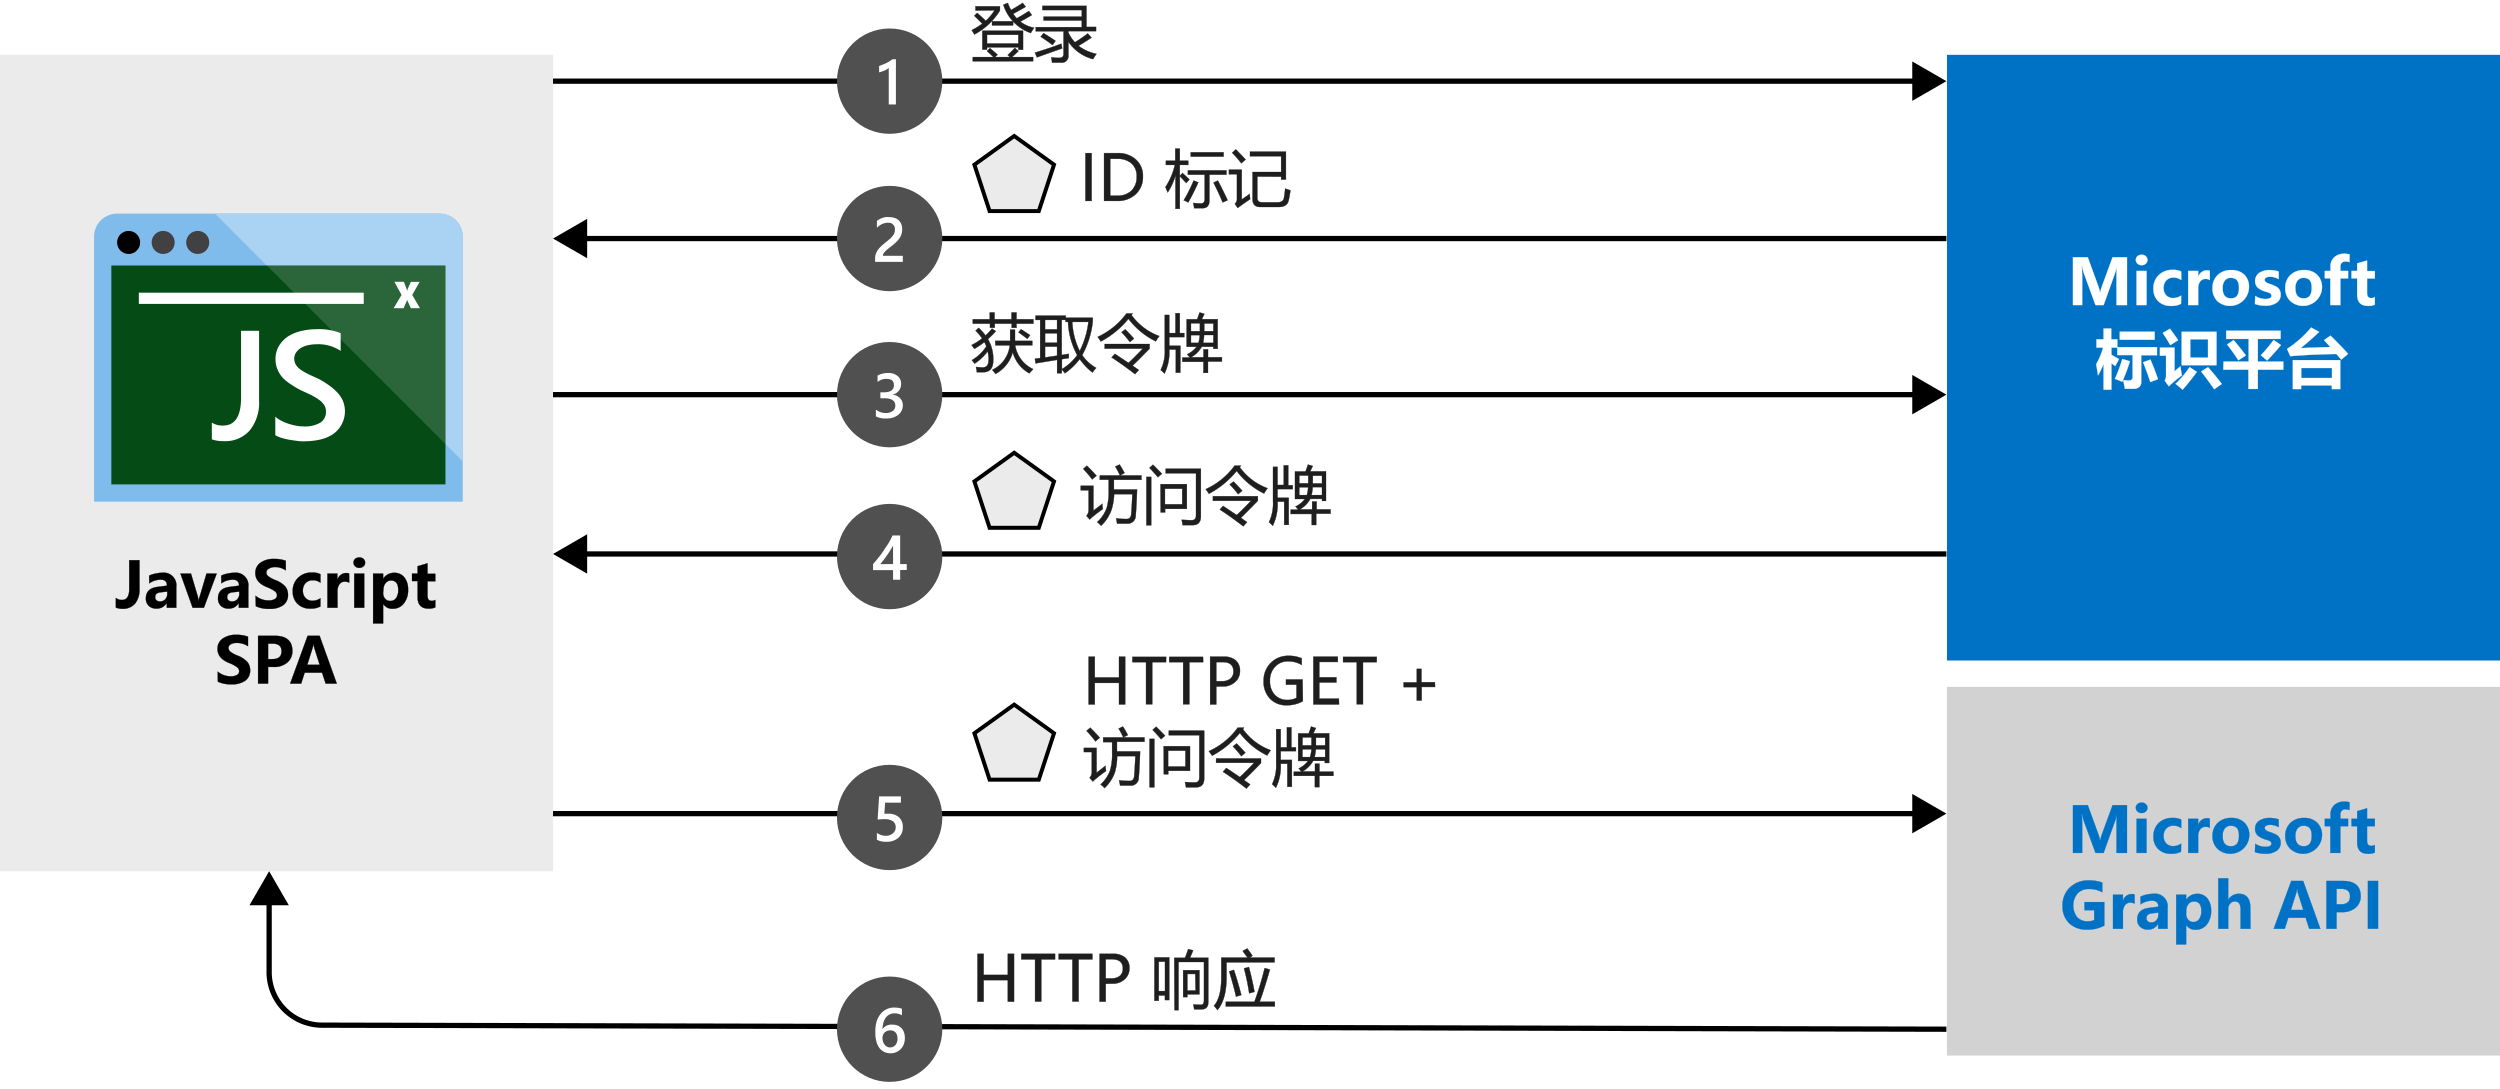 <svg xmlns="http://www.w3.org/2000/svg" xmlns:xlink="http://www.w3.org/1999/xlink" viewBox="0 0 474.66 206.72"><defs><style>.cls-1{fill:#505050;}.cls-12,.cls-15,.cls-2{fill:#fff;}.cls-3,.cls-7{fill:#ebebeb;}.cls-16,.cls-4{fill:#0072c6;}.cls-5{fill:#d2d2d2;}.cls-6{fill:none;}.cls-13,.cls-6,.cls-7{stroke:#000;}.cls-13,.cls-14,.cls-15,.cls-16,.cls-6,.cls-7{stroke-miterlimit:10;}.cls-7{stroke-width:0.75px;}.cls-8{fill:#80bceb;}.cls-9{fill:#414042;}.cls-10{fill:#aad2f2;}.cls-11{fill:#054b16;}.cls-12{fill-opacity:0.15;}.cls-13,.cls-15,.cls-16{stroke-width:0.05px;}.cls-14{fill:#1e1e1e;stroke:#1e1e1e;stroke-width:0.06px;}.cls-15{stroke:#fff;}.cls-16{stroke:#0072c6;}</style><symbol id="New_Symbol_46" data-name="New Symbol 46" viewBox="0 0 20 20"><circle class="cls-1" cx="10" cy="10" r="10"/><path class="cls-2" d="M12.89,8.27a3.25,3.25,0,0,0-.21-1.15,2.64,2.64,0,0,0-2.55-1.69A2.87,2.87,0,0,0,9,5.67a2.62,2.62,0,0,0-.92.73A3.68,3.68,0,0,0,7.5,7.61a6,6,0,0,0-.21,1.68,6.88,6.88,0,0,0,.21,2.07,4.3,4.3,0,0,0,.76,1.51,3.33,3.33,0,0,0,1.17.93,3.16,3.16,0,0,0,1.42.31,6.36,6.36,0,0,0,.87-.06,2.31,2.31,0,0,0,.62-.18V12.65a5,5,0,0,1-.64.26,2.57,2.57,0,0,1-.78.1,1.92,1.92,0,0,1-.91-.2,2,2,0,0,1-.71-.58,2.89,2.89,0,0,1-.48-1A5.08,5.08,0,0,1,8.64,10h0a1.83,1.83,0,0,0,.73.65,2.31,2.31,0,0,0,1.13.22,2.63,2.63,0,0,0,1-.17,2.1,2.1,0,0,0,.76-.52,2.27,2.27,0,0,0,.48-.82A3.34,3.34,0,0,0,12.89,8.27ZM11.5,8.16a3,3,0,0,1-.08.66,1.69,1.69,0,0,1-.26.52,1.31,1.31,0,0,1-.44.33,1.41,1.41,0,0,1-.61.11,1.67,1.67,0,0,1-.62-.12A1.87,1.87,0,0,1,9,9.33a1.47,1.47,0,0,1-.27-.47,1.65,1.65,0,0,1-.09-.54,2.1,2.1,0,0,1,.09-.61A1.73,1.73,0,0,1,9,7.14a1.24,1.24,0,0,1,.45-.43,1.18,1.18,0,0,1,.64-.17,1.34,1.34,0,0,1,.59.13,1.22,1.22,0,0,1,.44.34,1.45,1.45,0,0,1,.26.51A2.3,2.3,0,0,1,11.5,8.16Z"/></symbol><symbol id="New_Symbol_41" data-name="New Symbol 41" viewBox="0 0 20 20"><circle class="cls-1" cx="10" cy="10" r="10"/><path class="cls-2" d="M11.19,14.16V5.57H9.83V12.5A4.06,4.06,0,0,0,9,12a9,9,0,0,0-1-.33v1.21l.65.24.63.27.62.34c.21.13.42.27.64.43Z"/></symbol><symbol id="New_Symbol_42" data-name="New Symbol 42" viewBox="0 0 20 20"><circle class="cls-1" cx="10" cy="10" r="10"/><path class="cls-2" d="M12.5,5.57H7.24v.65A2.58,2.58,0,0,0,7.35,7a3.93,3.93,0,0,0,.3.66,4.92,4.92,0,0,0,.44.58c.17.18.35.35.54.52l.59.5c.2.15.39.31.58.47s.35.3.5.45a4.11,4.11,0,0,1,.38.45,2.55,2.55,0,0,1,.24.5,1.84,1.84,0,0,1,.09.57,1.42,1.42,0,0,1-.1.58,1.33,1.33,0,0,1-.29.41,1.17,1.17,0,0,1-.44.26,2.05,2.05,0,0,1-.55.05,2.73,2.73,0,0,1-1.05-.24,3.75,3.75,0,0,1-1-.72v1.31a2.85,2.85,0,0,0,.52.33,2.7,2.7,0,0,0,.55.24,3,3,0,0,0,.59.15,3.64,3.64,0,0,0,.66,0,3.77,3.77,0,0,0,1-.14,2.2,2.2,0,0,0,.79-.44,2,2,0,0,0,.51-.73,2.46,2.46,0,0,0,.18-1,2.88,2.88,0,0,0-.13-.92,2.65,2.65,0,0,0-.36-.76,4,4,0,0,0-.56-.67c-.21-.21-.46-.43-.73-.65l-.67-.53c-.23-.18-.43-.35-.61-.51a3.5,3.5,0,0,1-.44-.5.9.9,0,0,1-.16-.5H12.5Z"/></symbol><symbol id="New_Symbol_45" data-name="New Symbol 45" viewBox="0 0 20 20"><circle class="cls-1" cx="10" cy="10" r="10"/><path class="cls-2" d="M7.58,5.77v1.3a3,3,0,0,1,1.67-.55A2.07,2.07,0,0,1,10.63,7a1.4,1.4,0,0,1,.52,1.16,1.32,1.32,0,0,1-.53,1.12,2.54,2.54,0,0,1-1.52.4,12.8,12.8,0,0,1-1.38-.07L8,14h4.14V12.81h-3L9,10.71h.73A2.89,2.89,0,0,0,11.82,10a2.43,2.43,0,0,0,.68-1.86,2.57,2.57,0,0,0-.84-2,3.29,3.29,0,0,0-2.29-.75A3.57,3.57,0,0,0,7.58,5.77Z"/></symbol><symbol id="New_Symbol_44" data-name="New Symbol 44" viewBox="0 0 20 20"><circle class="cls-1" cx="10" cy="10" r="10"/><path class="cls-2" d="M12,14V8.58h1.25V7.45H12V5.6H10.65V7.42H6.85V8.56q.51.58,1.05,1.26a12.66,12.66,0,0,1,1,1.38c.29.47.64.94.93,1.41A13,13,0,0,1,10.55,14ZM10.65,8.58v3.5a19.76,19.76,0,0,0-1.26-2C9,9.51,8.58,9,8.22,8.56Z"/></symbol><symbol id="New_Symbol_43" data-name="New Symbol 43" viewBox="0 0 20 20"><circle class="cls-1" cx="10" cy="10" r="10"/><path class="cls-2" d="M7.39,5.88V7.16a3,3,0,0,1,1.85-.65,2.19,2.19,0,0,1,1.34.38,1.23,1.23,0,0,1,.5,1c0,1-.73,1.43-2.18,1.43H8.24v1.12h.63c1.29,0,1.94.45,1.94,1.35S10.3,13,9.29,13a2.48,2.48,0,0,1-1.58-.6v1.23a4.08,4.08,0,0,0,2,.48,2.64,2.64,0,0,0,1.79-.56,1.76,1.76,0,0,0,.67-1.44A2,2,0,0,0,10.5,10h0a2.19,2.19,0,0,0,1.43-.63A1.89,1.89,0,0,0,12.5,8a2.22,2.22,0,0,0-.85-1.82,3.4,3.4,0,0,0-2.24-.7A3.84,3.84,0,0,0,7.39,5.88Z"/></symbol></defs><title>OJ104329341</title><g id="bg"><g id="Shapes"><rect class="cls-2" width="474.66" height="206.72"/><rect class="cls-3" y="10.41" width="105" height="155"/><rect class="cls-4" x="369.66" y="10.41" width="105" height="115"/><rect class="cls-5" x="369.66" y="130.41" width="105" height="70"/><line class="cls-6" x1="105" y1="15.41" x2="364.17" y2="15.41"/><polygon points="363.07 19.15 369.55 15.41 363.07 11.67 363.07 19.15"/><line class="cls-6" x1="110.38" y1="45.29" x2="369.55" y2="45.29"/><polygon points="111.48 49.03 105 45.29 111.48 41.55 111.48 49.03"/><line class="cls-6" x1="105" y1="74.93" x2="364.17" y2="74.93"/><polygon points="363.07 78.67 369.55 74.93 363.07 71.19 363.07 78.67"/><line class="cls-6" x1="110.38" y1="105.18" x2="369.55" y2="105.18"/><polygon points="111.48 108.92 105 105.18 111.48 101.44 111.48 108.92"/><line class="cls-6" x1="105" y1="154.48" x2="364.17" y2="154.48"/><polygon points="363.07 158.22 369.55 154.48 363.07 150.74 363.07 158.22"/><path class="cls-6" d="M369.55,195.41,61.1,194.64a10.06,10.06,0,0,1-10-10V170.79"/><polygon points="54.84 171.88 51.1 165.41 47.36 171.88 54.84 171.88"/><polygon class="cls-7" points="192.56 25.82 185 31.27 187.89 40.08 197.23 40.08 200.12 31.27 192.56 25.82"/><polygon class="cls-7" points="192.56 85.96 185 91.4 187.89 100.21 197.23 100.21 200.12 91.4 192.56 85.96"/><use width="20" height="20" transform="matrix(1, 0, 0, -1, 158.91, 205.41)" xlink:href="#New_Symbol_46"/><path class="cls-8" d="M87.86,44.94V95.25h-70V44.94a4.37,4.37,0,0,1,4.36-4.38H83.48A4.38,4.38,0,0,1,87.86,44.94Z"/><circle cx="24.42" cy="46.03" r="2.19"/><circle class="cls-9" cx="30.98" cy="46.03" r="2.19"/><circle class="cls-9" cx="37.54" cy="46.03" r="2.19"/><path class="cls-10" d="M87.86,44.94V87.6l-4.38-4.38L81.29,55.88,55,54.78,40.82,40.56H83.48A4.38,4.38,0,0,1,87.86,44.94Z"/><rect class="cls-11" x="21.14" y="50.41" width="63.44" height="41.56"/><path class="cls-2" d="M69.06,57.7H26.36V55.57h42.7Z"/><polygon class="cls-12" points="84.57 50.41 84.57 84.31 50.67 50.41 84.57 50.41"/><path class="cls-2" d="M78,58.51l-.62-1.37a.73.73,0,0,1-.08-.25v-.2h0v.21a2.76,2.76,0,0,1-.08.27l-.58,1.34h-1.9L76.24,56l-1.36-2.5h1.81l.49,1.32a3.89,3.89,0,0,1,.12.49h0a2.17,2.17,0,0,1,.13-.5L78,53.52h1.67L78.27,56l1.47,2.52Z"/><path class="cls-2" d="M49.19,76.05a8.31,8.31,0,0,1-1.81,5.71,6.15,6.15,0,0,1-4.84,2,6.77,6.77,0,0,1-2.32-.34V80.24a3.75,3.75,0,0,0,2.12.56c2.28,0,3.43-1.76,3.43-5.3V62.81h3.42Z"/><path class="cls-2" d="M52.27,82.63V79.1a5.17,5.17,0,0,0,1.13.78,8.87,8.87,0,0,0,1.39.58,10.54,10.54,0,0,0,1.47.37,7.71,7.71,0,0,0,1.35.13,5.74,5.74,0,0,0,3.22-.72,2.37,2.37,0,0,0,1.06-2.09,2.28,2.28,0,0,0-.35-1.27,4,4,0,0,0-1-1A10.5,10.5,0,0,0,59.06,75c-.57-.28-1.18-.56-1.84-.86A15.77,15.77,0,0,1,55.27,73a8.08,8.08,0,0,1-1.58-1.27,5.43,5.43,0,0,1-1-1.58,5,5,0,0,1-.38-2A4.78,4.78,0,0,1,53,65.62a5.62,5.62,0,0,1,1.73-1.77,8,8,0,0,1,2.44-1,11.9,11.9,0,0,1,2.79-.34,11.17,11.17,0,0,1,4.72.74v3.38a7.56,7.56,0,0,0-4.52-1.27,7.66,7.66,0,0,0-1.51.15,4.31,4.31,0,0,0-1.36.47,3.15,3.15,0,0,0-1,.85A2.13,2.13,0,0,0,55.86,68a2.39,2.39,0,0,0,.29,1.2,3,3,0,0,0,.84.92,8.78,8.78,0,0,0,1.35.81c.53.27,1.15.55,1.85.86a13.15,13.15,0,0,1,2,1.18,9.59,9.59,0,0,1,1.68,1.37A5.94,5.94,0,0,1,65.06,76a5.29,5.29,0,0,1-1.91,6.48,7.39,7.39,0,0,1-2.47,1,14.41,14.41,0,0,1-3,.31,7.79,7.79,0,0,1-1.28-.08c-.51-.08-1-.13-1.54-.23s-1-.23-1.5-.37A5.31,5.31,0,0,1,52.27,82.63Z"/></g><g id="Text"><use width="20" height="20" transform="matrix(1, 0, 0, -1, 158.91, 25.41)" xlink:href="#New_Symbol_41"/><use width="20" height="20" transform="matrix(1, 0, 0, -1, 158.91, 55.29)" xlink:href="#New_Symbol_42"/><use width="20" height="20" transform="matrix(1, 0, 0, -1, 158.91, 165.21)" xlink:href="#New_Symbol_45"/><use width="20" height="20" transform="matrix(1, 0, 0, -1, 158.91, 115.67)" xlink:href="#New_Symbol_44"/><use width="20" height="20" transform="matrix(1, 0, 0, -1, 158.91, 84.93)" xlink:href="#New_Symbol_43"/></g><polygon class="cls-7" points="192.56 133.78 185 139.22 187.89 148.03 197.23 148.03 200.12 139.22 192.56 133.78"/></g><g id="txt"><path class="cls-13" d="M26.48,111.83a4.12,4.12,0,0,1-.83,2.76,3,3,0,0,1-2.38,1,3.54,3.54,0,0,1-1.27-.23v-1.83a1.83,1.83,0,0,0,1.15.38c.93,0,1.39-.7,1.39-2.11v-5.44h1.94Z"/><path class="cls-13" d="M28.32,109.3a4.2,4.2,0,0,1,1.17-.39,5.85,5.85,0,0,1,1.26-.16,2.41,2.41,0,0,1,2.72,2.73v3.91h-1.8v-.94h0a2.15,2.15,0,0,1-1.94,1.1,2.06,2.06,0,0,1-1.48-.52,1.88,1.88,0,0,1-.55-1.43c0-1.24.74-2,2.22-2.17l1.78-.24c0-.75-.39-1.13-1.18-1.13a3.77,3.77,0,0,0-2.18.7Zm2.14,3.16c-.69.09-1,.39-1,.92a.75.75,0,0,0,.25.59,1,1,0,0,0,.67.22,1.25,1.25,0,0,0,1-.41,1.44,1.44,0,0,0,.37-1v-.46Z"/><path class="cls-13" d="M41.14,108.91l-2.43,6.48H36.57l-2.31-6.48h2L37.48,113a5.22,5.22,0,0,1,.21,1.12h0A6.3,6.3,0,0,1,38,113l1.21-4.11Z"/><path class="cls-13" d="M42,109.3a4.2,4.2,0,0,1,1.17-.39,5.85,5.85,0,0,1,1.26-.16,2.41,2.41,0,0,1,2.72,2.73v3.91h-1.8v-.94h0a2.13,2.13,0,0,1-1.94,1.1,2,2,0,0,1-1.47-.52,1.88,1.88,0,0,1-.55-1.43c0-1.24.74-2,2.22-2.17l1.78-.24c0-.75-.39-1.13-1.18-1.13a3.77,3.77,0,0,0-2.18.7Zm2.13,3.16c-.68.09-1,.39-1,.92a.75.75,0,0,0,.25.59,1,1,0,0,0,.67.22,1.23,1.23,0,0,0,1-.41,1.45,1.45,0,0,0,.38-1v-.46Z"/><path class="cls-13" d="M48.52,113.11A3.81,3.81,0,0,0,51,114a2.14,2.14,0,0,0,1.19-.27.8.8,0,0,0,.4-.7,1,1,0,0,0-.32-.7,6.37,6.37,0,0,0-1.67-.89c-1.42-.6-2.12-1.47-2.12-2.62a2.31,2.31,0,0,1,1-2,4.28,4.28,0,0,1,2.55-.7,6.25,6.25,0,0,1,2.23.35v1.82a3.67,3.67,0,0,0-2.14-.63A2.24,2.24,0,0,0,51,108a.82.82,0,0,0-.43.71.88.88,0,0,0,.3.64,5.22,5.22,0,0,0,1.44.8,4.77,4.77,0,0,1,1.87,1.23,2.44,2.44,0,0,1,.5,1.53,2.33,2.33,0,0,1-.92,2,4.35,4.35,0,0,1-2.63.69,5.75,5.75,0,0,1-2.56-.5Z"/><path class="cls-13" d="M60.83,115.15a3.84,3.84,0,0,1-1.94.4,3.24,3.24,0,0,1-2.39-.9,3.14,3.14,0,0,1-.92-2.34,3.43,3.43,0,0,1,1-2.6,3.58,3.58,0,0,1,2.62-1,3.31,3.31,0,0,1,1.64.31v1.62a2.33,2.33,0,0,0-1.42-.47,1.87,1.87,0,0,0-1.39.52,2,2,0,0,0-.52,1.45,1.89,1.89,0,0,0,.5,1.4,1.76,1.76,0,0,0,1.35.52,2.68,2.68,0,0,0,1.48-.48Z"/><path class="cls-13" d="M66.3,110.63a1.68,1.68,0,0,0-.84-.2,1.21,1.21,0,0,0-1,.49,2.19,2.19,0,0,0-.38,1.35v3.12H62.17v-6.48h1.89v1.22h0a1.73,1.73,0,0,1,1.71-1.33,1.36,1.36,0,0,1,.51.08Z"/><path class="cls-13" d="M67.12,106.82a.92.92,0,0,1,.31-.71,1.17,1.17,0,0,1,.79-.27,1.13,1.13,0,0,1,.8.28.91.91,0,0,1,.3.7.92.92,0,0,1-.31.71,1.22,1.22,0,0,1-1.58,0A1,1,0,0,1,67.12,106.82Zm.14,8.57v-6.48h1.89v6.48Z"/><path class="cls-13" d="M72.74,114.61v3.76h-1.9v-9.46h1.9v1h0a2.39,2.39,0,0,1,2.1-1.15,2.35,2.35,0,0,1,1.94.87,3.66,3.66,0,0,1,.7,2.35,4,4,0,0,1-.81,2.6,2.63,2.63,0,0,1-2.12,1,2,2,0,0,1-1.81-.94Zm0-2.08a1.69,1.69,0,0,0,.37,1.13,1.24,1.24,0,0,0,1,.44,1.29,1.29,0,0,0,1.1-.55,2.68,2.68,0,0,0,.4-1.56c0-1.19-.47-1.78-1.39-1.78a1.29,1.29,0,0,0-1,.49,1.87,1.87,0,0,0-.41,1.26Z"/><path class="cls-13" d="M82.65,115.32a2.86,2.86,0,0,1-1.29.23c-1.38,0-2.07-.72-2.07-2.17v-3.06H78.23v-1.41h1.06v-1.42l1.88-.54v2h1.48v1.41H81.17v2.73c0,.7.28,1,.83,1a1.3,1.3,0,0,0,.65-.19Z"/><path class="cls-13" d="M41.33,127.51a3.81,3.81,0,0,0,2.49.9,2.12,2.12,0,0,0,1.19-.27.8.8,0,0,0,.4-.7,1,1,0,0,0-.31-.7,6.56,6.56,0,0,0-1.67-.89c-1.42-.6-2.13-1.47-2.13-2.62a2.3,2.3,0,0,1,1-2,4.32,4.32,0,0,1,2.55-.7,6.31,6.31,0,0,1,2.24.35v1.81a3.76,3.76,0,0,0-2.14-.62,2.19,2.19,0,0,0-1.14.26.79.79,0,0,0-.43.7.92.92,0,0,0,.29.65,5.33,5.33,0,0,0,1.45.8,4.8,4.8,0,0,1,1.86,1.23,2.39,2.39,0,0,1,.51,1.53,2.31,2.31,0,0,1-.93,2,4.33,4.33,0,0,1-2.63.69,5.78,5.78,0,0,1-2.56-.5Z"/><path class="cls-13" d="M50.9,126.63v3.16H49v-9.08h3.12q3.39,0,3.39,2.88a2.74,2.74,0,0,1-1,2.23,3.8,3.8,0,0,1-2.56.81Zm0-4.42v2.93h.84c1.14,0,1.71-.49,1.71-1.48s-.57-1.45-1.69-1.45Z"/><path class="cls-13" d="M63.94,129.79H61.83l-.68-2.08h-3.3l-.67,2.08H55.09l3.32-9.08h2.27Zm-3.25-3.57-1-3.15a4.06,4.06,0,0,1-.14-.79h-.05a3.4,3.4,0,0,1-.16.77l-1,3.17Z"/><path class="cls-14" d="M213.63,133.75h-1.17v-4.09h-4.6v4.09h-1.17v-9.07h1.17v3.94h4.6v-3.94h1.17Z"/><path class="cls-14" d="M221.39,125.72h-2.62v8h-1.18v-8H215v-1h6.41Z"/><path class="cls-14" d="M228.44,125.72h-2.62v8h-1.18v-8H222v-1h6.41Z"/><path class="cls-14" d="M230.93,130.36v3.39h-1.17v-9.07h2.58a3.36,3.36,0,0,1,2.28.7,2.56,2.56,0,0,1,.81,2,2.74,2.74,0,0,1-1,2.17,3.31,3.31,0,0,1-2.37.78Zm0-4.65v3.62H232a2.41,2.41,0,0,0,1.63-.49,1.72,1.72,0,0,0,.55-1.38c0-1.17-.69-1.75-2.07-1.75Z"/><path class="cls-14" d="M247.37,133.13a6.06,6.06,0,0,1-3.07.77,4.2,4.2,0,0,1-3.17-1.24,4.6,4.6,0,0,1-1.21-3.33,4.74,4.74,0,0,1,1.33-3.45,4.57,4.57,0,0,1,3.41-1.36,6,6,0,0,1,2.49.47v1.27a4.72,4.72,0,0,0-2.59-.69,3.2,3.2,0,0,0-2.44,1,3.67,3.67,0,0,0-1,2.67,3.74,3.74,0,0,0,.89,2.65,3.13,3.13,0,0,0,2.39,1,3.55,3.55,0,0,0,1.76-.4V130h-2v-1h3.15Z"/><path class="cls-14" d="M254.24,133.75h-4.88v-9.07H254v1h-3.51v2.91h3.25v1h-3.25v3.05h3.71Z"/><path class="cls-14" d="M261.39,125.72h-2.61v8H257.6v-8H255v-1h6.4Z"/><path class="cls-14" d="M272.47,130.43h-2.55V133H269v-2.54H266.5v-.9H269V127h.88v2.53h2.55Z"/><path class="cls-14" d="M209.89,145.38c0,.36.06.71.11,1-.58.41-1.22.89-1.91,1.46a4.51,4.51,0,0,0-.59.55l-.63-.71a1.59,1.59,0,0,0,.42-1.14v-3.75h-1.5V142h2.41v4.71C208.77,146.27,209.33,145.83,209.89,145.38ZM207,138.16c.64.63,1.25,1.27,1.81,1.91l-.82.69a22.29,22.29,0,0,0-1.7-2Zm2.46,1.84h3.81a14.3,14.3,0,0,0-.89-1.67l.82-.39a18,18,0,0,1,.94,1.62l-.84.44h4v.84h-5.23v1.83h4.4c-.09,2.36-.17,4-.26,4.89a1.5,1.5,0,0,1-1.64,1.59c-.58,0-1.21,0-1.9,0-.05-.36-.12-.71-.19-1a18,18,0,0,0,2,.12c.51,0,.79-.29.86-.87.08-.93.16-2.2.22-3.84h-3.46a10.68,10.68,0,0,1-.45,3.16,7.65,7.65,0,0,1-1.94,2.91,4.62,4.62,0,0,0-.75-.69,6.78,6.78,0,0,0,1.81-2.67,11,11,0,0,0,.38-3.37v-2h-1.7Z"/><path class="cls-14" d="M218.26,140.29h.91v9.19h-.91Zm.58-1.72.67-.6c.43.41,1,1,1.7,1.71l-.76.67C219.78,139.57,219.24,139,218.84,138.57Zm2.1,3.1h5v4.68h-4.13V147h-.84Zm4.13.86h-3.29v3h3.29Zm-3.15-2.93v-.88h6.71v9.06c0,1.14-.51,1.7-1.54,1.7l-1.92,0a8.26,8.26,0,0,0-.19-1c.65.05,1.28.07,1.88.07s.85-.31.85-.91V139.6Z"/><path class="cls-14" d="M236.21,138.14l-.22.3a11.21,11.21,0,0,0,5.27,4q-.4.56-.66,1a14.44,14.44,0,0,1-5.2-4.27,17.2,17.2,0,0,1-5.27,4.32c-.17-.27-.37-.55-.61-.87a13.71,13.71,0,0,0,5.48-4.46Zm-3.39,7.67c.81.53,1.68,1.11,2.59,1.73.78-.73,1.68-1.63,2.7-2.71h-7.22V144h8.53v.88q-1.48,1.56-3.22,3.23l1.17.82-.72.79c-1.54-1.2-3-2.25-4.45-3.18Zm1.27-4.1.7-.55c.61.6,1.16,1.19,1.66,1.76l-.77.66A19.76,19.76,0,0,0,234.09,141.71Z"/><path class="cls-14" d="M245.28,149.39h-.86V145h-1.26a9.24,9.24,0,0,1-.91,4.57c-.2-.21-.44-.43-.72-.68a8.12,8.12,0,0,0,.77-3.95v-6.5h.86v3.45h1.18v-3.79h.85v3.79h.86v.72h-2.89v1.67h2.12Zm.37-2.87h1.43c-.16-.21-.33-.41-.51-.61a4.87,4.87,0,0,0,1.78-1.43h-1.88v-5.23h2c.15-.37.3-.81.46-1.3l.91.28q-.26.57-.48,1h3v5.63h-.82v-.4h-2.22a5.19,5.19,0,0,1-2,2h2.35V145h.85v1.5h2.65v.81H250.5v2.14h-.85v-2.14h-4Zm1.64-5H249V140h-1.7Zm1.68.75h-1.68v1.47h1.43A6,6,0,0,0,249,142.23Zm.63,1.47h2v-1.47h-1.77A7.88,7.88,0,0,1,249.6,143.7Zm2-3.68h-1.75v1.46h1.75Z"/><path class="cls-15" d="M401.85,57.92V52.41c0-.5,0-1.14.07-1.91h0a10.4,10.4,0,0,1-.28,1.16l-2.24,6.26h-1.54l-2.27-6.2a11.15,11.15,0,0,1-.29-1.22h-.05c.05.76.08,1.52.08,2.29v5.13h-1.75V48.85h2.81l2,5.48a6.91,6.91,0,0,1,.33,1.28h0a12.21,12.21,0,0,1,.38-1.29l2-5.47h2.74v9.07Z"/><path class="cls-15" d="M405.52,49.35a.9.9,0,0,1,.31-.71,1.15,1.15,0,0,1,.79-.27,1.09,1.09,0,0,1,.79.28.88.88,0,0,1,.31.7.92.92,0,0,1-.31.71,1.22,1.22,0,0,1-1.58,0A1,1,0,0,1,405.52,49.35Zm.14,8.57V51.44h1.89v6.48Z"/><path class="cls-15" d="M414.1,57.68a3.8,3.8,0,0,1-1.93.4,3.28,3.28,0,0,1-2.4-.9,3.13,3.13,0,0,1-.91-2.34,3.42,3.42,0,0,1,1-2.6,3.6,3.6,0,0,1,2.62-1,3.38,3.38,0,0,1,1.65.31v1.62a2.35,2.35,0,0,0-1.42-.47,1.87,1.87,0,0,0-1.39.52,2,2,0,0,0-.53,1.45,1.93,1.93,0,0,0,.5,1.4,1.76,1.76,0,0,0,1.35.52,2.63,2.63,0,0,0,1.48-.48Z"/><path class="cls-15" d="M419.57,53.16a1.68,1.68,0,0,0-.84-.2,1.21,1.21,0,0,0-1,.49,2.19,2.19,0,0,0-.38,1.35v3.12h-1.89V51.44h1.89v1.22h0a1.72,1.72,0,0,1,1.7-1.33,1.29,1.29,0,0,1,.51.08Z"/><path class="cls-15" d="M420.08,54.71a3.29,3.29,0,0,1,1-2.51,3.59,3.59,0,0,1,2.58-.92,3.39,3.39,0,0,1,2.48.9A3.25,3.25,0,0,1,427,54.6a3.61,3.61,0,0,1-6,2.57A3.26,3.26,0,0,1,420.08,54.71Zm1.92,0c0,1.29.53,1.94,1.58,1.94s1.52-.67,1.52-2-.51-1.89-1.53-1.89a1.41,1.41,0,0,0-1.16.51A2.26,2.26,0,0,0,422,54.69Z"/><path class="cls-15" d="M428.19,56.18a3.57,3.57,0,0,0,1.9.59c.78,0,1.17-.21,1.17-.62s-.32-.55-1-.75a4.15,4.15,0,0,1-1.65-.83,1.88,1.88,0,0,1,.32-2.74,3.39,3.39,0,0,1,2-.55,5.46,5.46,0,0,1,1.71.27V53a3.18,3.18,0,0,0-1.66-.45,1.44,1.44,0,0,0-.73.16.49.49,0,0,0-.27.43c0,.29.27.53.82.72a8.65,8.65,0,0,1,1.32.53,1.66,1.66,0,0,1,.9,1.54,1.78,1.78,0,0,1-.8,1.56,3.69,3.69,0,0,1-2.14.55,5.54,5.54,0,0,1-1.95-.33Z"/><path class="cls-15" d="M433.89,54.71a3.29,3.29,0,0,1,1-2.51,3.59,3.59,0,0,1,2.58-.92,3.39,3.39,0,0,1,2.48.9,3.25,3.25,0,0,1,.92,2.42,3.61,3.61,0,0,1-6,2.57A3.26,3.26,0,0,1,433.89,54.71Zm1.92,0c0,1.29.53,1.94,1.58,1.94s1.52-.67,1.52-2-.51-1.89-1.53-1.89a1.41,1.41,0,0,0-1.16.51A2.26,2.26,0,0,0,435.81,54.69Z"/><path class="cls-15" d="M446.08,49.79a2,2,0,0,0-.73-.15c-.65,0-1,.36-1,1.07v.73h1.47v1.41h-1.47v5.07h-1.9V52.85H441.4V51.44h1.08v-.83a2.28,2.28,0,0,1,.72-1.77,2.7,2.7,0,0,1,1.9-.66,3.4,3.4,0,0,1,1,.12Z"/><path class="cls-15" d="M450.9,57.85a2.91,2.91,0,0,1-1.3.23c-1.37,0-2.06-.72-2.06-2.17V52.85h-1.07V51.44h1.07V50l1.88-.54v2h1.48v1.41h-1.48v2.73c0,.7.27,1,.82,1a1.33,1.33,0,0,0,.66-.19Z"/><path class="cls-15" d="M398,69.13A13.06,13.06,0,0,0,399.3,66h-1.25V64.43h1.35V62.38h1.44v2.05H402V66h-1.12v1.36l1.44.82-.73,1.33a7.64,7.64,0,0,0-.71-.53v5H399.4V69.07a15.91,15.91,0,0,1-1.06,2.2C398.21,70.46,398.09,69.75,398,69.13Zm5-.95,1.39.4a34,34,0,0,1-1.46,3.92,8.42,8.42,0,0,0-1.39-.56A26.94,26.94,0,0,0,402.94,68.18ZM402,65.92h7.54v1.52h-3v5a1.28,1.28,0,0,1-.34,1,1.57,1.57,0,0,1-1,.38c-.43,0-1,0-1.76,0-.11-.63-.22-1.18-.32-1.63.41,0,.79.06,1.11.06s.68-.21.68-.63v-4.2H402Zm.47-2.93h6.62v1.52h-6.62Zm5.82,5.28c.5,1.18,1,2.42,1.42,3.72l-1.44.55c-.45-1.38-.91-2.64-1.37-3.76Z"/><path class="cls-15" d="M414,69.54a14.88,14.88,0,0,0,.27,1.73,21.21,21.21,0,0,0-2.48,2.08L411,72.27a1.75,1.75,0,0,0,.25-1V67.53h-1.16V66h2.77V70.5Zm-2-7.13c.5.67,1,1.39,1.56,2.17l-1.5.94c-.47-.81-.95-1.58-1.43-2.3Zm3.72,7.29,1.39.92q-1.35,1.81-2.71,3.37c-.39-.36-.84-.73-1.34-1.11A19.12,19.12,0,0,0,415.73,69.7ZM414.22,63h6.61v6.34h-6.61Zm5,4.91V64.42h-3.37V67.9Zm0,1.81c.9,1,1.77,2.07,2.62,3.18l-1.45,1c-.79-1.16-1.61-2.28-2.47-3.36Z"/><path class="cls-15" d="M422.17,68.65h4.77v-4.3h-4.26V62.8H433v1.55h-4.32v4.3h4.84v1.54h-4.84v3.65h-1.78V70.19h-4.77Zm.68-3.25,1.23-.83c.75.87,1.53,1.84,2.33,2.91l-1.42.93C424.2,67.22,423.49,66.21,422.85,65.4Zm10.22.12c-.83,1-1.71,2-2.63,2.93l-1.19-1a28.08,28.08,0,0,0,2.43-2.9Z"/><path class="cls-15" d="M442.48,63.73q1.8,1.76,3.34,3.45l-1.3,1.1-.92-1.07q-5,.08-8.75.42l-.62-1.38a20.44,20.44,0,0,0,4.57-4.06l1.53.83q-1.66,1.57-3.51,3.07l5.63-.2-1.19-1.31Zm-7.15,10.14V68.38h9v5.49h-1.59v-.69h-5.84v.69Zm7.43-4h-5.84v1.9h5.84Z"/><path class="cls-16" d="M401.85,161.94v-5.51c0-.5,0-1.14.07-1.91h0a10.4,10.4,0,0,1-.28,1.16l-2.24,6.26h-1.54l-2.27-6.2a11.15,11.15,0,0,1-.29-1.22h-.05c.05.76.08,1.52.08,2.29v5.13h-1.75v-9.07h2.81l2,5.48a6.91,6.91,0,0,1,.33,1.28h0a12.21,12.21,0,0,1,.38-1.29l2-5.47h2.74v9.07Z"/><path class="cls-16" d="M405.52,153.37a.89.89,0,0,1,.31-.71,1.15,1.15,0,0,1,.79-.27,1.09,1.09,0,0,1,.79.28.88.88,0,0,1,.31.7.92.92,0,0,1-.31.71,1.22,1.22,0,0,1-1.58,0A1,1,0,0,1,405.52,153.37Zm.14,8.57v-6.48h1.89v6.48Z"/><path class="cls-16" d="M414.1,161.7a3.8,3.8,0,0,1-1.93.4,3.28,3.28,0,0,1-2.4-.9,3.13,3.13,0,0,1-.91-2.34,3.46,3.46,0,0,1,1-2.61,3.63,3.63,0,0,1,2.62-.95,3.38,3.38,0,0,1,1.65.31v1.62a2.35,2.35,0,0,0-1.42-.47,1.87,1.87,0,0,0-1.39.52,2,2,0,0,0-.53,1.45,1.93,1.93,0,0,0,.5,1.4,1.76,1.76,0,0,0,1.35.52,2.63,2.63,0,0,0,1.48-.48Z"/><path class="cls-16" d="M419.57,157.18a1.58,1.58,0,0,0-.84-.2,1.21,1.21,0,0,0-1,.49,2.19,2.19,0,0,0-.38,1.35v3.12h-1.89v-6.48h1.89v1.22h0a1.72,1.72,0,0,1,1.7-1.33,1.29,1.29,0,0,1,.51.08Z"/><path class="cls-16" d="M420.08,158.73a3.29,3.29,0,0,1,1-2.51,3.59,3.59,0,0,1,2.58-.92,3.39,3.39,0,0,1,2.48.9,3.25,3.25,0,0,1,.92,2.42,3.61,3.61,0,0,1-6,2.57A3.26,3.26,0,0,1,420.08,158.73Zm1.92,0c0,1.29.53,1.94,1.58,1.94s1.52-.67,1.52-2-.51-1.89-1.53-1.89a1.41,1.41,0,0,0-1.16.51A2.26,2.26,0,0,0,422,158.71Z"/><path class="cls-16" d="M428.19,160.2a3.57,3.57,0,0,0,1.9.59c.78,0,1.17-.21,1.17-.62s-.32-.55-1-.75a4.15,4.15,0,0,1-1.65-.83,1.71,1.71,0,0,1-.45-1.25,1.74,1.74,0,0,1,.77-1.5,3.46,3.46,0,0,1,2-.54,5.46,5.46,0,0,1,1.71.27v1.48a3.27,3.27,0,0,0-1.66-.44,1.44,1.44,0,0,0-.73.16.49.49,0,0,0-.27.43c0,.29.27.53.82.72a8.65,8.65,0,0,1,1.32.53,1.66,1.66,0,0,1,.9,1.54,1.78,1.78,0,0,1-.8,1.56,3.69,3.69,0,0,1-2.14.55,5.54,5.54,0,0,1-1.95-.33Z"/><path class="cls-16" d="M433.89,158.73a3.29,3.29,0,0,1,1-2.51,3.59,3.59,0,0,1,2.58-.92,3.39,3.39,0,0,1,2.48.9,3.25,3.25,0,0,1,.92,2.42,3.61,3.61,0,0,1-6,2.57A3.26,3.26,0,0,1,433.89,158.73Zm1.92,0c0,1.29.53,1.94,1.58,1.94s1.52-.67,1.52-2-.51-1.89-1.53-1.89a1.41,1.41,0,0,0-1.16.51A2.26,2.26,0,0,0,435.81,158.71Z"/><path class="cls-16" d="M446.08,153.81a2,2,0,0,0-.73-.15c-.65,0-1,.36-1,1.07v.73h1.47v1.41h-1.47v5.07h-1.9v-5.07H441.4v-1.41h1.08v-.83a2.28,2.28,0,0,1,.72-1.77,2.7,2.7,0,0,1,1.9-.66,3.4,3.4,0,0,1,1,.12Z"/><path class="cls-16" d="M450.9,161.87a2.91,2.91,0,0,1-1.3.23c-1.37,0-2.06-.72-2.06-2.17v-3.06h-1.07v-1.41h1.07V154l1.88-.54v2h1.48v1.41h-1.48v2.73c0,.69.27,1,.82,1a1.33,1.33,0,0,0,.66-.19Z"/><path class="cls-16" d="M399.54,175.73a6.43,6.43,0,0,1-3.27.77,4.72,4.72,0,0,1-3.42-1.22A4.4,4.4,0,0,1,391.6,172a4.65,4.65,0,0,1,1.38-3.49,5,5,0,0,1,3.63-1.35,7.23,7.23,0,0,1,2.54.41v1.84a5,5,0,0,0-2.58-.62,2.83,2.83,0,0,0-2.13.86,3.61,3.61,0,0,0-.07,4.47,2.58,2.58,0,0,0,2,.8,2.92,2.92,0,0,0,1.24-.23v-1.87h-1.84v-1.55h3.77Z"/><path class="cls-16" d="M405.29,171.58a1.58,1.58,0,0,0-.84-.2,1.21,1.21,0,0,0-1,.49,2.19,2.19,0,0,0-.38,1.35v3.12h-1.89v-6.48h1.89v1.22h0a1.72,1.72,0,0,1,1.7-1.33,1.18,1.18,0,0,1,.51.08Z"/><path class="cls-16" d="M406.4,170.25a4.75,4.75,0,0,1,1.18-.4,6.45,6.45,0,0,1,1.25-.15,2.41,2.41,0,0,1,2.72,2.73v3.91h-1.8v-.94h0a2.14,2.14,0,0,1-1.94,1.1,2.05,2.05,0,0,1-1.47-.53,1.84,1.84,0,0,1-.56-1.42c0-1.24.74-2,2.23-2.17l1.78-.24c0-.75-.4-1.13-1.18-1.13a3.82,3.82,0,0,0-2.19.7Zm2.14,3.16c-.68.09-1,.39-1,.92a.75.75,0,0,0,.25.59,1,1,0,0,0,.67.22,1.25,1.25,0,0,0,.95-.41,1.45,1.45,0,0,0,.38-1v-.46Z"/><path class="cls-16" d="M415.07,175.56v3.76h-1.89v-9.46h1.89v1h0a2.37,2.37,0,0,1,2.11-1.15,2.33,2.33,0,0,1,1.93.87,3.66,3.66,0,0,1,.7,2.35,4,4,0,0,1-.81,2.6,2.63,2.63,0,0,1-2.12,1,2,2,0,0,1-1.81-.94Zm0-2.08a1.7,1.7,0,0,0,.38,1.13,1.22,1.22,0,0,0,1,.44,1.29,1.29,0,0,0,1.1-.55,2.61,2.61,0,0,0,.4-1.56c0-1.19-.47-1.78-1.39-1.78a1.29,1.29,0,0,0-1.05.49,1.93,1.93,0,0,0-.41,1.26Z"/><path class="cls-16" d="M427.29,176.34h-1.88v-3.69c0-1-.37-1.49-1.09-1.49a1.1,1.1,0,0,0-.9.41,1.6,1.6,0,0,0-.36,1.08v3.69h-1.89v-9.59h1.89v4.08h0a2.31,2.31,0,0,1,2-1.13c1.47,0,2.2.89,2.2,2.66Z"/><path class="cls-16" d="M440.55,176.34h-2.11l-.68-2.08h-3.3l-.66,2.08h-2.1l3.32-9.08h2.27Zm-3.24-3.57-1-3.15a4.06,4.06,0,0,1-.14-.79h-.05a3.4,3.4,0,0,1-.16.77l-1,3.17Z"/><path class="cls-16" d="M443.63,173.18v3.16H441.7v-9.08h3.12q3.39,0,3.39,2.88a2.74,2.74,0,0,1-1,2.23,3.78,3.78,0,0,1-2.56.81Zm0-4.42v2.93h.84c1.14,0,1.71-.49,1.71-1.48s-.57-1.45-1.69-1.45Z"/><path class="cls-16" d="M451.51,167.26v9.08h-1.93v-9.08Z"/><path class="cls-14" d="M185.21,2v-.8h4.64V2A12.49,12.49,0,0,1,185,6.54c-.15-.27-.32-.54-.5-.82a14.28,14.28,0,0,0,2-1.22c-.5-.51-1-1-1.52-1.5l.55-.55c.59.53,1.13,1,1.62,1.51a9,9,0,0,0,1.67-2Zm-.51,8.84h3.92q-.42-.42-1.23-1.14l.57-.56c.47.39.95.81,1.44,1.25l-.48.45h2.81l-.4-.4a18.8,18.8,0,0,0,1.34-1.34l.71.59c-.37.36-.78.75-1.23,1.15h4v.79H184.7Zm1.81-5h7.73v3.6h-.89V9H187.4v.42h-.89Zm6.84.77H187.4V8.26h5.95Zm-5-2.57h4v.78h-4Zm3-3.48a10.39,10.39,0,0,0,.6,1.34A26.07,26.07,0,0,0,194.17.55l.57.74c-.73.43-1.53.88-2.38,1.33a5.91,5.91,0,0,0,.69.86c.82-.46,1.59-.92,2.29-1.38l.58.75c-.64.39-1.37.81-2.19,1.25a6,6,0,0,0,2.63,1.17c-.23.31-.44.63-.65,1A8.32,8.32,0,0,1,190.5.9Z"/><path class="cls-14" d="M196.5,10c1.53-.48,3.19-1,5-1.7.06.34.12.64.17.89q-2.33.81-4.79,1.7Zm10.05-3.62.68.77c-.66.44-1.49,1-2.47,1.55a8.54,8.54,0,0,0,3.42,1.53c-.24.34-.46.66-.64,1a8.1,8.1,0,0,1-4.69-3.3v2.54a1.27,1.27,0,0,1-1.45,1.42l-1.65,0c0-.29-.1-.63-.16-1a14.65,14.65,0,0,0,1.51.1c.56,0,.83-.25.83-.75V5.94h-5.27V5.15h8.74V3.9h-7.26V3.15h7.26V1.91h-7.49V1.12h8.37v4h1.82v.79h-5.25v.27a6.59,6.59,0,0,0,1.24,1.85C205,7.47,205.82,6.9,206.55,6.34Zm-8.42-.08q1.13.68,2.28,1.47l-.57.78c-.71-.54-1.46-1.07-2.25-1.57Z"/><path class="cls-14" d="M207.26,29.07v9.08h-1.17V29.07Z"/><path class="cls-14" d="M209.62,38.15V29.07h2.59a5,5,0,0,1,3.43,1.2A4.11,4.11,0,0,1,217,33.5a4.42,4.42,0,0,1-1.37,3.38,5,5,0,0,1-3.52,1.27Zm1.17-8v7h1.32a3.71,3.71,0,0,0,2.7-.94,3.54,3.54,0,0,0,1-2.64,3.17,3.17,0,0,0-1-2.56,3.88,3.88,0,0,0-2.62-.85Z"/><path class="cls-14" d="M221.28,35.51a12.64,12.64,0,0,0,1.78-4.2h-1.7v-.79h1.78v-2.3H224v2.3h1.6v.79H224v2.08l.51-.53a18.11,18.11,0,0,1,1.32,1.24l-.62.65c-.38-.43-.78-.86-1.21-1.29v6.18h-.82V33.3a11.69,11.69,0,0,1-1.47,3.24C221.56,36.2,221.43,35.86,221.28,35.51Zm5.35-1.23.88.35a42.14,42.14,0,0,1-1.91,3.81,6.16,6.16,0,0,0-.85-.41A28.32,28.32,0,0,0,226.63,34.28Zm-1.09-1.94h7.32v.82h-3.24v4.9c0,1-.45,1.47-1.34,1.47h-1.56c0-.29-.1-.61-.17-1a13.61,13.61,0,0,0,1.48.1c.47,0,.7-.29.7-.87V33.16h-3.19Zm.54-3.43h6.24v.82h-6.24Zm4.32,5.77.83-.4c.74,1.42,1.36,2.66,1.85,3.74l-.94.41Q231.38,36.6,230.4,34.68Z"/><path class="cls-14" d="M237.28,36.81c0,.4.05.74.08,1-1,.68-1.8,1.24-2.36,1.68l-.55-.78a1.24,1.24,0,0,0,.4-1.06V33.08h-1.52v-.87h2.43v5.66C236.23,37.55,236.74,37.2,237.28,36.81Zm-2.63-8.45c.85.87,1.47,1.52,1.85,1.94l-.82.7a22.81,22.81,0,0,0-1.74-2Zm4.07,5.17v4c0,.59.28.88.84.88h3c.71,0,1.11-.26,1.21-.79s.16-1,.24-1.82c.34.13.67.24,1,.34-.11.72-.22,1.36-.34,1.9-.18.84-.81,1.26-1.9,1.26h-3.52c-.95,0-1.43-.5-1.43-1.5V32.66h5.42v-3h-5.91v-.87h6.82v5.31h-.91v-.56Z"/><path class="cls-14" d="M184.52,68.38a8.09,8.09,0,0,0,2.75-2.62c-.11-.27-.23-.54-.37-.81A16.08,16.08,0,0,1,185,66.23l-.53-.71a12.7,12.7,0,0,0,2-1.27,10.34,10.34,0,0,0-1.24-1.46l.58-.54a9.76,9.76,0,0,1,1.31,1.45,10.82,10.82,0,0,0,1.22-1.31l.73.49a16.45,16.45,0,0,1-1.5,1.51,7.33,7.33,0,0,1,1,4.13c0,1.43-.67,2.15-1.92,2.15-.33,0-.72,0-1.18,0,0-.27-.1-.59-.17-1a10.51,10.51,0,0,0,1.29.09c.7,0,1.07-.43,1.1-1.28a6.49,6.49,0,0,0-.16-1.77,9.71,9.71,0,0,1-2.49,2.33C184.92,68.87,184.74,68.64,184.52,68.38Zm.18-7.76h3.22V59.33h.91v1.29h3.22V59.33H193v1.29h3.21v.83H193v.79h-.91v-.79h-3.22v.77h-.91v-.77H184.7Zm4.25,4.1h2.84c0-.58,0-1.3,0-2.14h.92c0,.67,0,1.39,0,2.14H196v.83h-3.26a6,6,0,0,0,3.42,4.53l-.73.8a6.49,6.49,0,0,1-3.14-4A6.67,6.67,0,0,1,189,71q-.27-.39-.6-.78a5.81,5.81,0,0,0,3.32-4.64H189Zm4.43-1.62.47-.59c.63.39,1.21.77,1.72,1.14l-.52.68C194.61,64,194.05,63.57,193.38,63.1Z"/><path class="cls-14" d="M196.49,68.12l1-.14V60.74h-.88v-.82h5.74v.41h5.12v.73a16.9,16.9,0,0,1-2,6.37,8,8,0,0,0,2.66,2.43,8,8,0,0,0-.71.87A12.09,12.09,0,0,1,205,68.18a12.61,12.61,0,0,1-2.81,2.69c-.22-.29-.42-.54-.6-.74v.73h-.88V68.32l-4.09.67Zm1.93-5.59h2.28V60.74h-2.28Zm0,2.54h2.28V63.28h-2.28Zm2.28,2.46V65.82h-2.28v2.05Zm1.61-6.41v-.38h-.73V67.4l1.34-.22c0,.32,0,.59,0,.81l-1.3.2v1.89a9.8,9.8,0,0,0,2.9-2.65,14.62,14.62,0,0,1-1.74-6.31Zm4.34,0h-3.06A13.63,13.63,0,0,0,205,66.64,16.52,16.52,0,0,0,206.65,61.12Z"/><path class="cls-14" d="M215.06,59.51l-.23.3a11.24,11.24,0,0,0,5.28,4c-.28.37-.49.69-.66,1a14.45,14.45,0,0,1-5.2-4.28A17,17,0,0,1,209,64.84a8.61,8.61,0,0,0-.6-.87,14,14,0,0,0,5.48-4.46Zm-3.39,7.67,2.59,1.72c.78-.72,1.68-1.63,2.7-2.7h-7.22v-.88h8.53v.88c-1,1-2.06,2.11-3.23,3.23l1.18.82-.72.79q-2.31-1.8-4.45-3.18Zm1.27-4.1.7-.55c.61.6,1.16,1.19,1.66,1.76l-.77.65A20.94,20.94,0,0,0,212.94,63.08Z"/><path class="cls-14" d="M224.1,70.76h-.85v-4.4H222a9.25,9.25,0,0,1-.9,4.57c-.2-.21-.45-.44-.73-.68a8,8,0,0,0,.78-4V59.8H222v3.44h1.18V59.46H224v3.78h.86V64H222v1.66h2.12Zm.38-2.88h1.43c-.16-.2-.33-.4-.52-.61a4.68,4.68,0,0,0,1.78-1.42H225.3V60.62h2c.15-.38.3-.81.46-1.3l.91.28-.48,1h3v5.62h-.82v-.39h-2.21a5.12,5.12,0,0,1-2,2h2.34v-1.5h.86v1.5H232v.81h-2.65v2.15h-.86V68.69h-4Zm1.64-5h1.7V61.39h-1.7Zm1.67.75h-1.67v1.47h1.43A6.62,6.62,0,0,0,227.79,63.6Zm.64,1.47h1.95V63.6h-1.77A7.28,7.28,0,0,1,228.43,65.07Zm1.95-3.68h-1.74v1.46h1.74Z"/><path class="cls-14" d="M209.29,95.64c0,.36.06.7.11,1-.58.41-1.22.89-1.91,1.45a6.54,6.54,0,0,0-.59.55l-.63-.7a1.61,1.61,0,0,0,.42-1.15V93.08h-1.5v-.85h2.41v4.71C208.17,96.52,208.73,96.09,209.29,95.64Zm-2.92-7.22c.64.63,1.25,1.27,1.81,1.91l-.82.69a22.29,22.29,0,0,0-1.7-2Zm2.46,1.84h3.81a15.26,15.26,0,0,0-.89-1.68l.82-.38c.37.57.68,1.11.94,1.61l-.84.45h4.05v.84h-5.23v1.83h4.4c-.09,2.36-.17,4-.26,4.89A1.5,1.5,0,0,1,214,99.41c-.58,0-1.21,0-1.9,0-.05-.36-.12-.7-.19-1a15.94,15.94,0,0,0,2,.13c.51,0,.79-.29.86-.88.08-.92.16-2.2.22-3.83h-3.46A10.89,10.89,0,0,1,211,96.9a7.72,7.72,0,0,1-1.94,2.92,4.62,4.62,0,0,0-.75-.69,6.78,6.78,0,0,0,1.81-2.67,11.11,11.11,0,0,0,.38-3.38v-2h-1.7Z"/><path class="cls-14" d="M217.66,90.55h.91v9.19h-.91Zm.58-1.72.67-.6c.43.41,1,1,1.7,1.71l-.76.67C219.18,89.83,218.64,89.24,218.24,88.83Zm2.1,3.09h5v4.69h-4.13v.67h-.84Zm4.12.87h-3.28v2.95h3.28Zm-3.14-2.93V89H228V98c0,1.13-.51,1.7-1.54,1.7l-1.92,0a8.26,8.26,0,0,0-.19-1c.65,0,1.28.07,1.88.07s.85-.31.85-.92V89.86Z"/><path class="cls-14" d="M235.61,88.4l-.22.3a11.21,11.21,0,0,0,5.27,4q-.41.56-.66,1a14.54,14.54,0,0,1-5.2-4.28,17.07,17.07,0,0,1-5.27,4.33c-.17-.27-.37-.56-.61-.87a13.88,13.88,0,0,0,5.48-4.46Zm-3.39,7.67,2.59,1.72q1.17-1.08,2.7-2.7h-7.22v-.88h8.53v.88c-1,1-2.06,2.11-3.22,3.23l1.17.82-.72.79q-2.31-1.8-4.45-3.18Zm1.27-4.1.7-.55c.61.6,1.16,1.19,1.66,1.76l-.77.65A20.94,20.94,0,0,0,233.49,92Z"/><path class="cls-14" d="M244.68,99.65h-.86v-4.4h-1.26a9.24,9.24,0,0,1-.91,4.57,9.84,9.84,0,0,0-.72-.68,8.14,8.14,0,0,0,.77-4v-6.5h.86v3.44h1.18V88.35h.85v3.78h.86v.73h-2.89v1.66h2.12Zm.37-2.88h1.43c-.15-.2-.33-.4-.51-.6a4.87,4.87,0,0,0,1.78-1.43h-1.88V89.51h2c.15-.38.31-.81.46-1.3l.92.28-.49,1h3v5.62H251v-.39h-2.22a5,5,0,0,1-2,2h2.35v-1.5h.85v1.5h2.65v.81H249.9v2.15h-.85V97.58h-4Zm1.64-5h1.7V90.28h-1.7Zm1.68.75h-1.68V94h1.43A6,6,0,0,0,248.37,92.49ZM249,94h2V92.49h-1.77A7.21,7.21,0,0,1,249,94Zm2-3.68h-1.75v1.46H251Z"/><path class="cls-14" d="M192.53,190.18h-1.18v-4.09h-4.59v4.09h-1.17V181.1h1.17v4h4.59v-4h1.18Z"/><path class="cls-14" d="M200.32,182.15H197.7v8h-1.18v-8h-2.61V181.1h6.41Z"/><path class="cls-14" d="M207.41,182.15h-2.62v8h-1.18v-8H201V181.1h6.41Z"/><path class="cls-14" d="M209.94,186.79v3.39h-1.17V181.1h2.57a3.41,3.41,0,0,1,2.29.71,2.56,2.56,0,0,1,.81,2,2.73,2.73,0,0,1-.95,2.16,3.31,3.31,0,0,1-2.38.79Zm0-4.66v3.63H211a2.42,2.42,0,0,0,1.63-.49,1.73,1.73,0,0,0,.56-1.38c0-1.17-.69-1.76-2.08-1.76Z"/><path class="cls-14" d="M219.19,181.77H222v8.1h-.82V189H220V190h-.82Zm2,.81H220v5.59h1.19Zm1.76-.73H225c.22-.55.42-1.1.59-1.64l.95.23c-.2.49-.41,1-.61,1.41h3.48v8.44c0,.88-.41,1.33-1.22,1.34h-1.46c0-.28-.1-.59-.17-.92.53,0,1,.07,1.4.07s.63-.24.63-.74v-7.39h-4.83v9.14H223Zm1.69,2.35h3.09v4.59h-2.29v.52h-.8Zm2.3.72h-1.5v3.14H227Z"/><path class="cls-14" d="M235.94,180.55l.86-.45a13.1,13.1,0,0,1,1,1.39l-.57.33H242v.89h-9.13v2.87c0,2.77-.57,4.83-1.72,6.2a7.53,7.53,0,0,0-.67-.81q1.4-1.58,1.4-5.37v-3.78h5C236.53,181.39,236.25,181,235.94,180.55Zm-3.19,9.65h5.42a57.13,57.13,0,0,0,1.94-6.4l1,.28c-.74,2.58-1.38,4.62-1.95,6.12h2.89v.89h-9.32Zm.63-5.76.89-.3q.72,2.13,1.41,4.78l-1,.3C234.32,187.68,233.89,186.08,233.38,184.44Zm2.82-.58.91-.26c.4,1.41.76,3,1.07,4.72l-1,.27A44.49,44.49,0,0,0,236.2,183.86Z"/></g></svg>